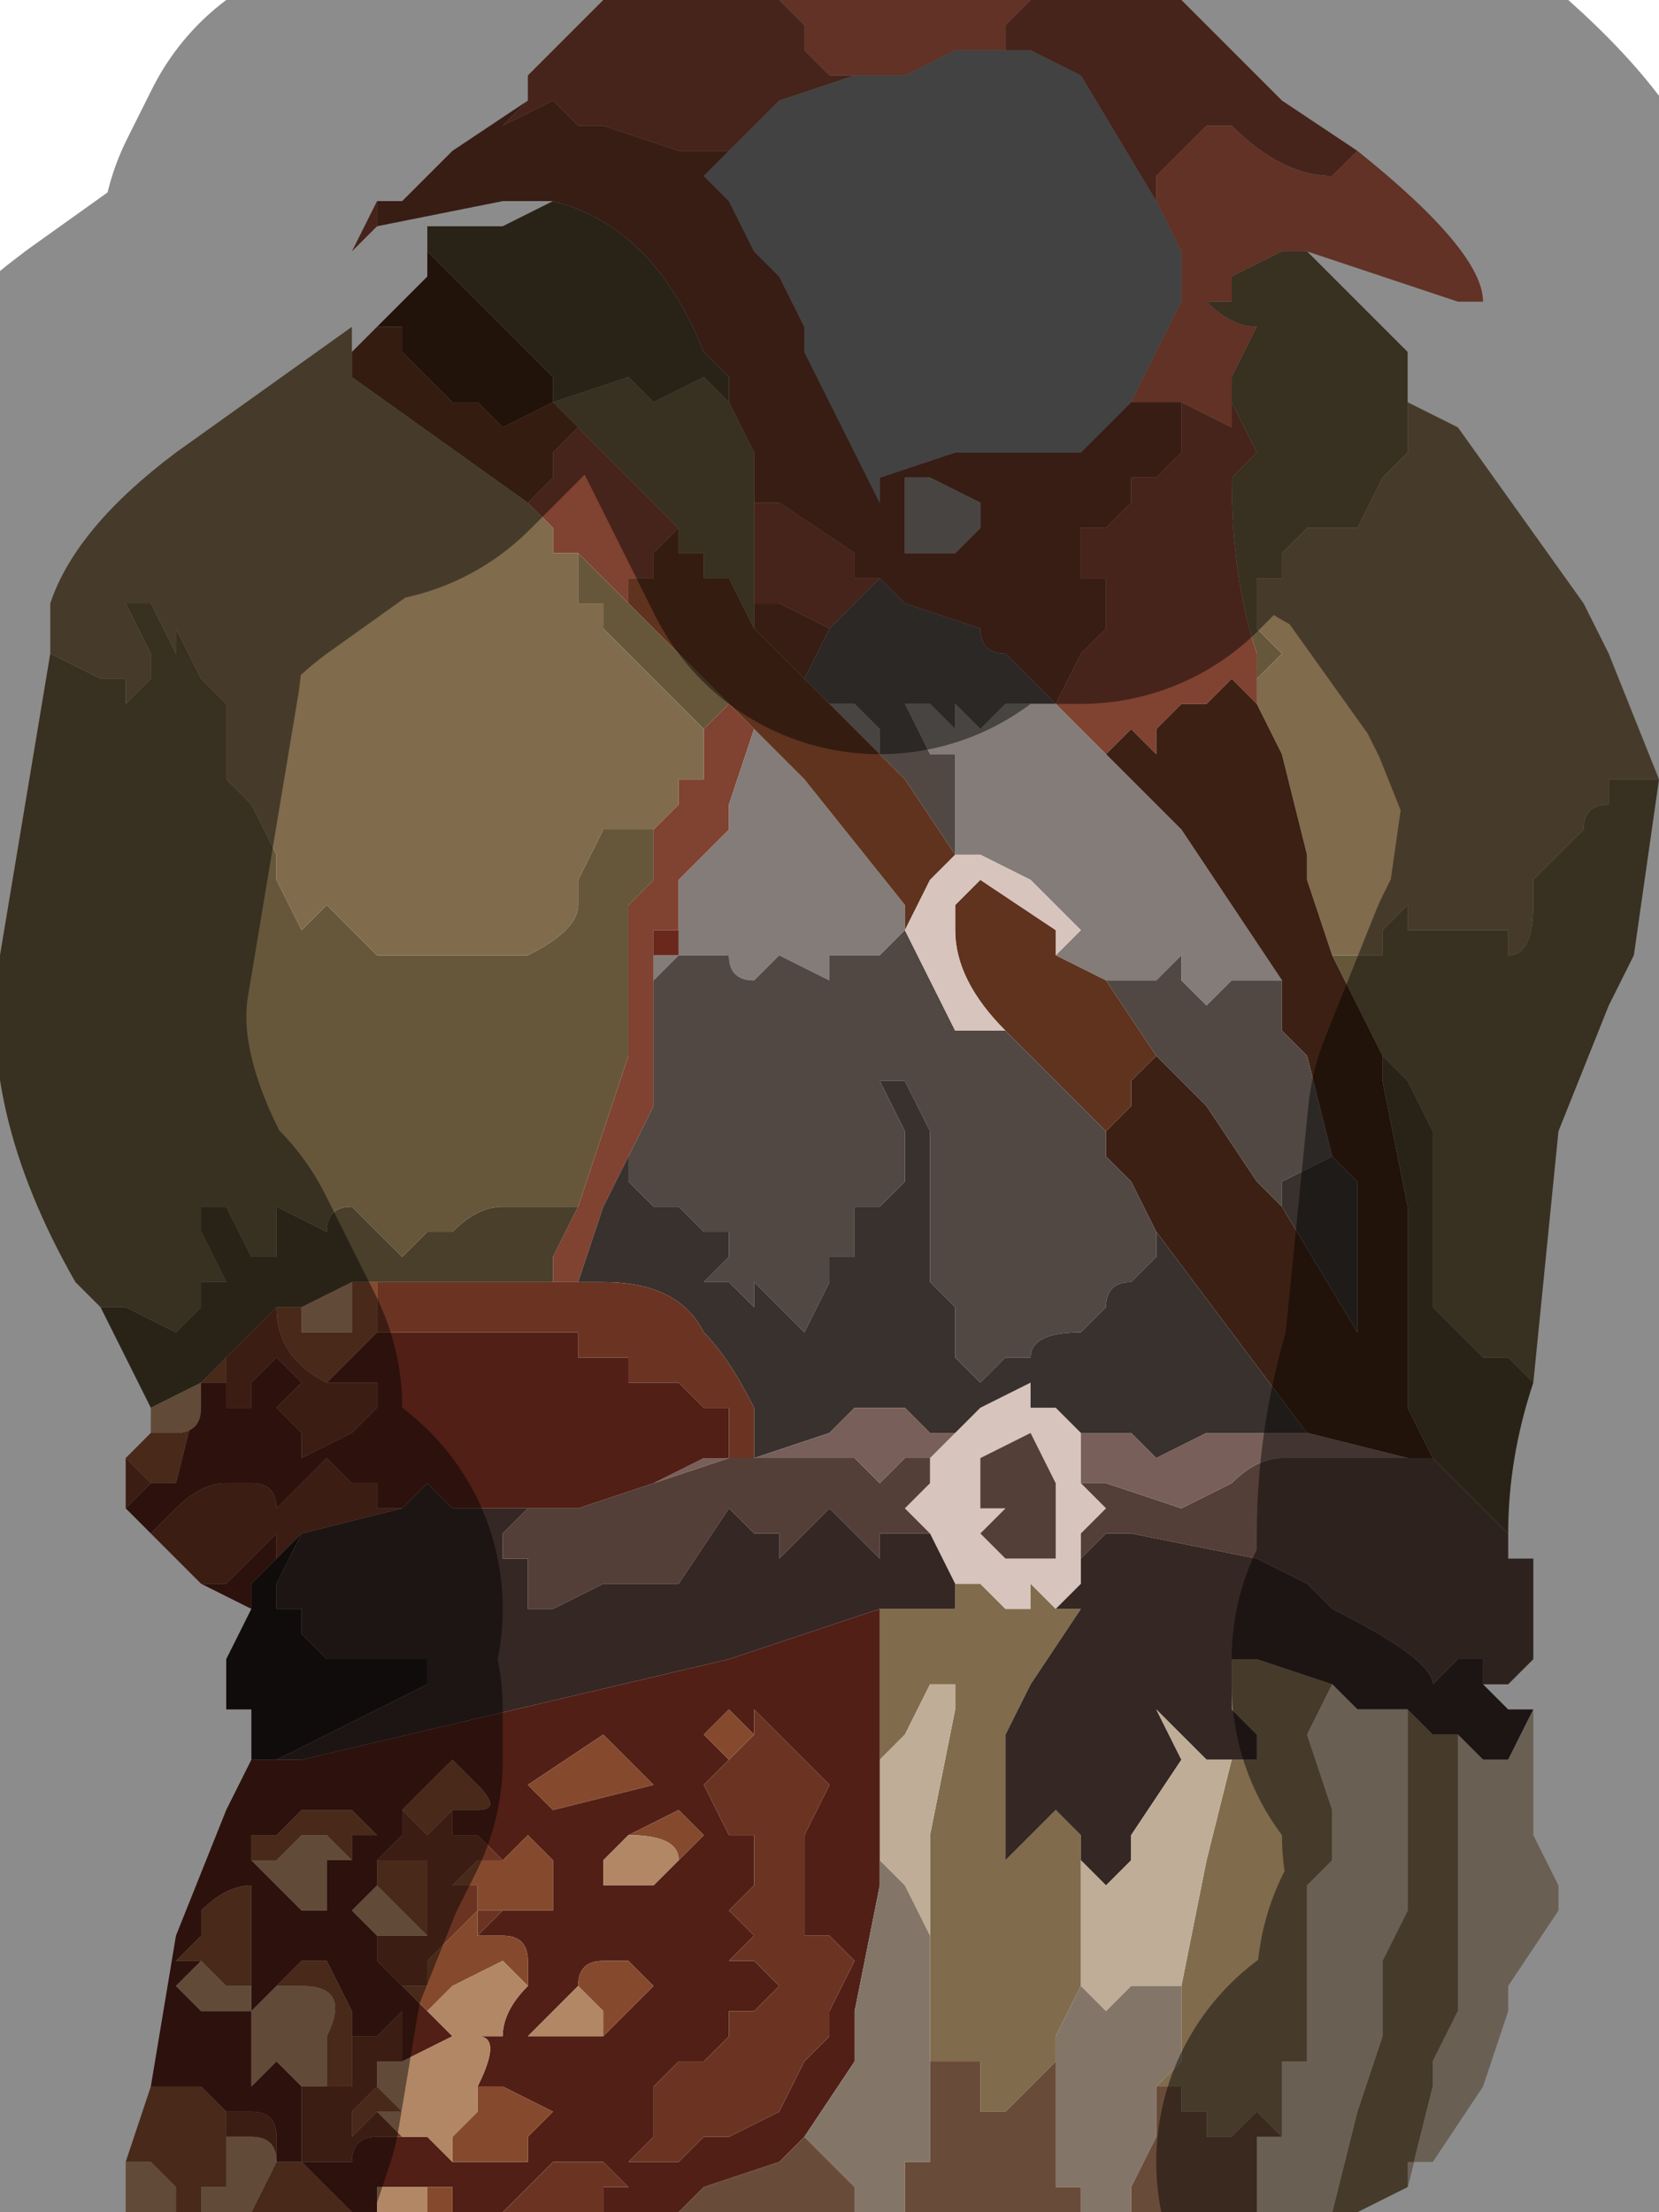 <?xml version="1.0" encoding="UTF-8" standalone="no"?>
<svg xmlns:xlink="http://www.w3.org/1999/xlink" height="4.4px" width="3.3px" xmlns="http://www.w3.org/2000/svg">
  <g transform="matrix(1.0, 0.0, 0.0, 1.0, 1.75, 2.2)">
    <path d="M-1.0 -1.75 L-1.05 -1.7 -1.05 -1.7 -1.0 -1.8 -1.0 -1.75 M-0.7 -2.0 L-0.7 -2.05 -0.55 -2.2 -0.2 -2.2 -0.15 -2.15 -0.15 -2.1 -0.1 -2.05 -0.05 -2.05 -0.2 -2.0 -0.3 -1.9 -0.35 -1.9 -0.4 -1.9 -0.55 -1.95 -0.6 -1.95 -0.65 -2.0 -0.75 -1.95 -0.7 -2.0 -0.7 -2.0 M0.25 -2.2 L0.6 -2.2 0.65 -2.15 0.8 -2.0 0.95 -1.9 0.95 -1.9 Q0.9 -1.85 0.9 -1.85 0.8 -1.85 0.7 -1.95 L0.7 -1.95 0.65 -1.95 0.6 -1.9 0.55 -1.85 0.55 -1.8 0.4 -2.05 0.3 -2.1 0.25 -2.1 0.25 -2.15 0.3 -2.2 0.25 -2.2 M0.6 -1.4 L0.7 -1.35 0.7 -1.4 0.75 -1.3 0.7 -1.25 Q0.7 -1.05 0.75 -0.9 L0.75 -0.85 0.75 -0.8 0.7 -0.85 0.65 -0.8 0.65 -0.8 0.6 -0.8 0.55 -0.75 0.55 -0.7 0.5 -0.75 0.45 -0.7 0.45 -0.7 0.4 -0.75 0.35 -0.8 0.4 -0.9 0.45 -0.95 0.45 -0.95 Q0.45 -0.95 0.45 -1.0 L0.45 -1.05 0.4 -1.05 0.4 -1.05 0.4 -1.15 0.45 -1.15 0.5 -1.2 0.5 -1.25 0.55 -1.25 0.6 -1.3 0.6 -1.4 M0.0 -1.05 L-0.05 -1.0 -0.1 -0.95 -0.2 -1.0 -0.2 -1.0 -0.25 -1.0 -0.25 -1.05 -0.25 -1.2 -0.25 -1.2 -0.2 -1.2 -0.2 -1.2 -0.05 -1.1 -0.05 -1.05 0.0 -1.05 M-0.45 -0.25 L-0.45 0.0 -0.5 0.1 -0.55 0.2 -0.6 0.35 -0.6 0.35 -0.65 0.35 -0.65 0.35 -0.65 0.3 -0.6 0.2 -0.6 0.2 -0.55 0.05 -0.5 -0.1 -0.5 -0.15 -0.5 -0.25 -0.5 -0.3 -0.5 -0.3 -0.5 -0.35 -0.5 -0.4 -0.45 -0.45 -0.45 -0.45 -0.45 -0.5 -0.45 -0.55 -0.45 -0.55 -0.4 -0.6 -0.4 -0.65 -0.4 -0.65 -0.35 -0.65 -0.35 -0.7 -0.35 -0.75 -0.35 -0.75 -0.3 -0.8 -0.3 -0.8 -0.25 -0.75 -0.3 -0.6 -0.3 -0.55 -0.4 -0.45 -0.4 -0.4 -0.4 -0.35 -0.4 -0.3 -0.45 -0.3 -0.45 -0.3 -0.45 -0.25 M-0.7 -1.2 L-0.65 -1.25 -0.65 -1.3 -0.65 -1.3 -0.6 -1.35 -0.6 -1.35 -0.45 -1.2 -0.4 -1.15 -0.45 -1.1 -0.45 -1.05 -0.5 -1.05 -0.5 -1.0 -0.6 -1.1 -0.65 -1.1 -0.65 -1.15 -0.7 -1.2 M-0.4 -0.4 L-0.4 -0.4 -0.4 -0.4 M-0.45 -0.3 L-0.4 -0.3 -0.4 -0.3 -0.4 -0.35 -0.4 -0.35 -0.4 -0.35 -0.45 -0.35 -0.45 -0.3 M-0.4 -0.3 L-0.4 -0.3" fill="#804231" fill-rule="evenodd" stroke="none"/>
    <path d="M0.95 -1.9 Q1.2 -1.7 1.2 -1.6 L1.15 -1.6 0.85 -1.7 0.8 -1.7 0.7 -1.65 0.7 -1.6 0.65 -1.6 Q0.7 -1.55 0.75 -1.55 L0.75 -1.55 0.7 -1.45 0.7 -1.4 0.7 -1.4 0.7 -1.35 0.6 -1.4 0.6 -1.4 0.5 -1.4 0.5 -1.4 0.5 -1.4 0.55 -1.5 0.6 -1.6 0.6 -1.7 0.55 -1.8 0.55 -1.8 0.55 -1.85 0.6 -1.9 0.65 -1.95 0.7 -1.95 0.7 -1.95 Q0.8 -1.85 0.9 -1.85 0.9 -1.85 0.95 -1.9 L0.95 -1.9 M-0.2 -2.2 L0.25 -2.2 0.3 -2.2 0.25 -2.15 0.25 -2.1 0.15 -2.1 0.05 -2.05 -0.05 -2.05 -0.1 -2.05 -0.15 -2.1 -0.15 -2.15 -0.2 -2.2" fill="#b15b44" fill-rule="evenodd" stroke="none"/>
    <path d="M0.85 -1.7 L0.9 -1.65 1.05 -1.5 1.05 -1.4 1.05 -1.3 1.0 -1.25 0.95 -1.15 0.9 -1.15 0.85 -1.15 0.8 -1.1 0.8 -1.05 0.75 -1.05 0.75 -0.95 0.8 -0.9 0.75 -0.85 0.75 -0.9 Q0.7 -1.05 0.7 -1.25 L0.75 -1.3 0.7 -1.4 0.7 -1.4 0.7 -1.45 0.75 -1.55 0.75 -1.55 Q0.7 -1.55 0.65 -1.6 L0.7 -1.6 0.7 -1.65 0.8 -1.7 0.85 -1.7 M1.55 -0.65 L1.5 -0.3 1.45 -0.2 1.35 0.05 1.3 0.55 1.25 0.5 1.2 0.5 1.15 0.45 1.1 0.4 1.1 0.3 1.1 0.05 1.05 -0.05 1.0 -0.1 1.0 -0.1 0.95 -0.2 0.9 -0.3 0.95 -0.3 1.0 -0.3 1.0 -0.35 1.05 -0.4 1.05 -0.35 1.1 -0.35 Q1.15 -0.35 1.15 -0.35 L1.2 -0.35 1.2 -0.35 1.25 -0.35 1.25 -0.3 Q1.3 -0.3 1.3 -0.4 L1.3 -0.45 1.35 -0.5 1.4 -0.55 Q1.4 -0.6 1.45 -0.6 L1.45 -0.65 1.55 -0.65 M-1.55 0.4 L-1.6 0.35 Q-1.8 0.0 -1.75 -0.3 L-1.65 -0.9 -1.55 -0.85 -1.5 -0.85 -1.5 -0.8 -1.45 -0.85 -1.45 -0.9 -1.5 -1.0 -1.45 -1.0 -1.4 -0.9 -1.4 -0.9 -1.4 -0.95 -1.35 -0.85 -1.3 -0.8 -1.3 -0.65 -1.25 -0.6 -1.2 -0.5 -1.2 -0.45 -1.15 -0.35 -1.1 -0.4 -1.05 -0.35 -1.0 -0.3 -0.85 -0.3 -0.7 -0.3 Q-0.6 -0.35 -0.6 -0.4 L-0.6 -0.45 -0.55 -0.55 -0.45 -0.55 -0.45 -0.55 -0.45 -0.5 -0.45 -0.45 -0.45 -0.45 -0.5 -0.4 -0.5 -0.35 -0.5 -0.3 -0.5 -0.3 -0.5 -0.25 -0.5 -0.15 -0.5 -0.1 -0.55 0.05 -0.6 0.2 -0.65 0.2 -0.75 0.2 Q-0.8 0.2 -0.85 0.25 L-0.9 0.25 -0.95 0.3 -1.0 0.25 -1.05 0.2 Q-1.1 0.2 -1.1 0.25 L-1.2 0.2 -1.2 0.3 -1.25 0.3 -1.3 0.2 -1.35 0.2 -1.35 0.25 -1.3 0.35 -1.35 0.35 -1.35 0.4 -1.4 0.45 -1.4 0.45 -1.5 0.4 -1.55 0.4 M-0.65 -1.4 L-0.5 -1.45 -0.5 -1.45 -0.45 -1.4 -0.35 -1.45 -0.3 -1.4 -0.25 -1.3 -0.25 -1.2 -0.25 -1.05 -0.25 -0.95 -0.3 -1.05 -0.35 -1.05 -0.35 -1.1 -0.4 -1.1 -0.4 -1.15 -0.45 -1.2 -0.6 -1.35 -0.65 -1.4 M-0.65 -1.1 L-0.6 -1.1 -0.5 -1.0 -0.5 -1.0 -0.45 -0.95 -0.3 -0.8 -0.35 -0.75 -0.35 -0.75 -0.55 -0.95 -0.55 -1.0 -0.6 -1.0 -0.6 -1.1 -0.65 -1.1" fill="#66573a" fill-rule="evenodd" stroke="none"/>
    <path d="M1.05 -1.4 L1.15 -1.35 1.4 -1.0 1.45 -0.9 1.55 -0.65 1.45 -0.65 1.45 -0.6 Q1.4 -0.6 1.4 -0.55 L1.35 -0.5 1.3 -0.45 1.3 -0.4 Q1.3 -0.3 1.25 -0.3 L1.25 -0.35 1.2 -0.35 1.2 -0.35 1.15 -0.35 Q1.15 -0.35 1.1 -0.35 L1.05 -0.35 1.05 -0.4 1.0 -0.35 1.0 -0.3 0.95 -0.3 0.9 -0.3 0.85 -0.45 0.85 -0.5 0.8 -0.7 0.75 -0.8 0.75 -0.85 0.8 -0.9 0.75 -0.95 0.75 -1.05 0.8 -1.05 0.8 -1.1 0.85 -1.15 0.9 -1.15 0.95 -1.15 1.0 -1.25 1.05 -1.3 1.05 -1.4 M1.05 2.15 L0.95 2.2 0.9 2.2 0.95 2.0 1.0 1.85 1.0 1.7 1.05 1.6 1.05 1.5 1.05 1.2 Q1.05 1.2 1.1 1.25 L1.15 1.25 1.15 1.7 1.15 1.8 1.1 1.9 1.1 1.95 1.05 2.15 M-1.65 -0.9 L-1.65 -1.0 Q-1.6 -1.15 -1.4 -1.3 L-1.05 -1.55 -1.05 -1.5 -1.05 -1.45 -0.7 -1.2 -0.65 -1.15 -0.65 -1.1 -0.6 -1.1 -0.6 -1.0 -0.55 -1.0 -0.55 -0.95 -0.35 -0.75 -0.35 -0.7 -0.35 -0.65 -0.4 -0.65 -0.4 -0.65 -0.4 -0.6 -0.45 -0.55 -0.55 -0.55 -0.6 -0.45 -0.6 -0.4 Q-0.6 -0.35 -0.7 -0.3 L-0.85 -0.3 -1.0 -0.3 -1.05 -0.35 -1.1 -0.4 -1.15 -0.35 -1.2 -0.45 -1.2 -0.5 -1.25 -0.6 -1.3 -0.65 -1.3 -0.8 -1.35 -0.85 -1.4 -0.95 -1.4 -0.9 -1.4 -0.9 -1.45 -1.0 -1.5 -1.0 -1.45 -0.9 -1.45 -0.85 -1.5 -0.8 -1.5 -0.85 -1.55 -0.85 -1.65 -0.9 M0.2 0.95 L0.25 1.0 0.3 1.0 0.3 0.95 0.35 1.0 0.4 1.0 0.3 1.15 0.25 1.25 0.25 1.5 0.3 1.45 0.35 1.4 0.4 1.45 0.4 1.5 0.4 1.75 0.35 1.85 0.35 1.9 0.3 1.95 0.25 2.0 0.2 2.0 0.2 1.9 0.15 1.9 0.1 1.9 0.1 1.65 0.1 1.6 0.1 1.45 0.15 1.2 0.15 1.15 0.1 1.15 0.05 1.25 0.0 1.3 0.0 1.25 0.0 1.0 0.05 1.0 0.1 1.0 0.15 1.0 0.15 0.95 0.2 0.95 M0.7 1.3 L0.75 1.3 0.75 1.25 0.7 1.2 0.7 1.1 0.75 1.1 0.9 1.15 0.85 1.25 0.9 1.4 0.9 1.5 0.85 1.55 0.85 1.9 0.8 1.9 0.8 2.05 0.75 2.0 0.7 2.05 0.65 2.05 0.65 2.0 0.6 2.0 0.6 1.95 0.55 1.95 0.6 1.9 0.6 1.75 0.65 1.5 0.7 1.3" fill="#806b4c" fill-rule="evenodd" stroke="none"/>
    <path d="M-0.65 -1.8 L-0.75 -1.8 -1.0 -1.75 -1.0 -1.8 -0.95 -1.8 -0.85 -1.9 -0.7 -2.0 -0.7 -2.0 -0.75 -1.95 -0.65 -2.0 -0.6 -1.95 -0.55 -1.95 -0.4 -1.9 -0.35 -1.9 -0.3 -1.9 -0.35 -1.85 -0.35 -1.85 -0.3 -1.8 -0.25 -1.7 -0.2 -1.65 -0.15 -1.55 -0.15 -1.5 -0.05 -1.3 -0.05 -1.3 0.0 -1.2 0.0 -1.25 0.15 -1.3 0.4 -1.3 Q0.45 -1.35 0.5 -1.4 L0.5 -1.4 0.6 -1.4 0.6 -1.4 0.6 -1.3 0.55 -1.25 0.5 -1.25 0.5 -1.2 0.45 -1.15 0.4 -1.15 0.4 -1.05 0.4 -1.05 0.45 -1.05 0.45 -1.0 Q0.45 -0.95 0.45 -0.95 L0.45 -0.95 0.4 -0.9 0.35 -0.8 0.25 -0.9 Q0.2 -0.9 0.2 -0.95 L0.05 -1.0 0.0 -1.05 0.0 -1.05 -0.05 -1.05 -0.05 -1.1 -0.2 -1.2 -0.2 -1.2 -0.25 -1.2 -0.25 -1.2 -0.25 -1.3 -0.3 -1.4 -0.3 -1.45 -0.35 -1.5 Q-0.45 -1.75 -0.65 -1.8 M0.2 -1.15 L0.2 -1.2 0.1 -1.25 0.05 -1.25 0.05 -1.15 0.05 -1.1 0.1 -1.1 0.1 -1.1 0.15 -1.1 0.15 -1.1 0.2 -1.15 M-0.1 -0.95 L-0.15 -0.85 -0.25 -0.95 -0.25 -1.05 -0.25 -1.0 -0.2 -1.0 -0.2 -1.0 -0.1 -0.95 M0.35 -0.8 L0.35 -0.8" fill="#663527" fill-rule="evenodd" stroke="none"/>
    <path d="M0.35 -0.8 L0.4 -0.75 0.45 -0.7 0.6 -0.55 0.6 -0.55 0.8 -0.25 0.75 -0.25 0.7 -0.25 0.65 -0.2 0.65 -0.2 0.6 -0.25 0.6 -0.3 0.55 -0.25 0.5 -0.25 0.45 -0.25 0.45 -0.25 0.35 -0.3 0.4 -0.35 0.4 -0.35 0.3 -0.45 0.2 -0.5 0.15 -0.5 0.15 -0.5 0.15 -0.65 0.15 -0.7 0.1 -0.7 0.05 -0.8 Q0.05 -0.8 0.1 -0.8 L0.15 -0.75 0.15 -0.8 0.2 -0.75 0.25 -0.8 0.3 -0.8 0.35 -0.8 0.35 -0.8 M0.2 -1.15 L0.15 -1.1 0.15 -1.1 0.1 -1.1 0.1 -1.1 0.05 -1.1 0.05 -1.15 0.05 -1.25 0.1 -1.25 0.2 -1.2 0.2 -1.15 M-0.1 -0.8 L-0.05 -0.8 -0.05 -0.8 0.0 -0.75 0.0 -0.7 0.05 -0.65 0.0 -0.7 -0.1 -0.8 M0.05 -0.4 L0.05 -0.35 0.0 -0.3 0.0 -0.3 -0.05 -0.3 -0.1 -0.3 -0.1 -0.25 -0.2 -0.3 -0.25 -0.25 Q-0.3 -0.25 -0.3 -0.3 L-0.35 -0.3 -0.4 -0.3 -0.45 -0.25 -0.45 -0.3 -0.45 -0.3 -0.4 -0.3 -0.4 -0.35 -0.4 -0.4 -0.4 -0.45 -0.3 -0.55 -0.3 -0.6 -0.25 -0.75 -0.15 -0.65 0.05 -0.4 M-0.4 -0.4 L-0.4 -0.4 M-0.4 -0.35 L-0.4 -0.35 M-0.4 -0.3 L-0.4 -0.3" fill="#837c78" fill-rule="evenodd" stroke="none"/>
    <path d="M-1.0 -1.55 L-0.9 -1.65 -0.9 -1.7 -0.65 -1.45 -0.65 -1.4 -0.65 -1.4 -0.75 -1.35 -0.8 -1.4 -0.85 -1.4 -0.95 -1.5 -0.95 -1.55 -1.0 -1.55 M0.45 -0.7 L0.45 -0.7 0.5 -0.75 0.55 -0.7 0.55 -0.75 0.6 -0.8 0.65 -0.8 0.65 -0.8 0.7 -0.85 0.75 -0.8 0.8 -0.7 0.85 -0.5 0.85 -0.45 0.9 -0.3 0.95 -0.2 1.0 -0.1 1.0 -0.1 1.0 -0.05 1.05 0.2 1.05 0.4 1.05 0.6 1.1 0.7 1.15 0.75 1.1 0.7 1.05 0.7 0.85 0.65 0.55 0.25 0.5 0.15 0.45 0.1 0.45 0.05 0.5 0.0 0.5 -0.05 0.55 -0.1 0.55 -0.1 0.6 -0.05 0.65 0.0 0.75 0.15 0.8 0.2 0.95 0.45 0.95 0.15 0.9 0.1 0.85 -0.1 0.85 -0.1 0.8 -0.15 0.8 -0.25 0.6 -0.55 0.6 -0.55 0.45 -0.7" fill="#3c2013" fill-rule="evenodd" stroke="none"/>
    <path d="M0.0 -1.05 L0.0 -1.05 0.05 -1.0 0.2 -0.95 Q0.2 -0.9 0.25 -0.9 L0.35 -0.8 0.3 -0.8 0.25 -0.8 0.2 -0.75 0.15 -0.8 0.15 -0.75 0.1 -0.8 Q0.05 -0.8 0.05 -0.8 L0.1 -0.7 0.15 -0.7 0.15 -0.65 0.15 -0.5 0.05 -0.65 0.0 -0.7 0.0 -0.75 -0.05 -0.8 -0.05 -0.8 -0.1 -0.8 -0.15 -0.85 -0.1 -0.95 -0.05 -1.0 0.0 -1.05 M0.25 -0.15 L0.45 0.05 0.45 0.1 0.5 0.15 0.55 0.25 0.55 0.3 0.5 0.35 Q0.45 0.35 0.45 0.4 L0.4 0.45 Q0.3 0.45 0.3 0.5 L0.25 0.5 0.2 0.55 0.15 0.5 0.15 0.4 0.1 0.35 0.1 0.15 0.1 0.05 0.05 -0.05 0.0 -0.05 0.05 0.05 0.05 0.15 0.0 0.2 0.0 0.2 -0.05 0.2 -0.05 0.3 -0.1 0.3 -0.1 0.35 -0.15 0.45 -0.2 0.4 -0.25 0.35 -0.25 0.4 -0.3 0.35 -0.3 0.35 -0.35 0.35 -0.3 0.3 -0.3 0.25 -0.3 0.25 -0.35 0.25 -0.4 0.2 -0.45 0.2 -0.45 0.2 -0.5 0.15 -0.5 0.1 -0.45 0.0 -0.45 -0.25 -0.4 -0.3 -0.35 -0.3 -0.3 -0.3 Q-0.3 -0.25 -0.25 -0.25 L-0.2 -0.3 -0.1 -0.25 -0.1 -0.3 -0.05 -0.3 0.0 -0.3 0.0 -0.3 0.05 -0.35 0.05 -0.4 0.05 -0.35 0.1 -0.25 0.15 -0.15 0.25 -0.15 M0.55 -0.1 L0.45 -0.25 0.45 -0.25 0.5 -0.25 0.55 -0.25 0.6 -0.3 0.6 -0.25 0.65 -0.2 0.65 -0.2 0.7 -0.25 0.75 -0.25 0.8 -0.25 0.8 -0.15 0.85 -0.1 0.85 -0.1 0.9 0.1 0.8 0.15 0.8 0.2 0.75 0.15 0.65 0.0 0.6 -0.05 0.55 -0.1" fill="#514843" fill-rule="evenodd" stroke="none"/>
    <path d="M-1.05 -1.5 L-1.0 -1.55 -1.0 -1.55 -0.95 -1.55 -0.95 -1.5 -0.85 -1.4 -0.8 -1.4 -0.75 -1.35 -0.65 -1.4 -0.65 -1.4 -0.6 -1.35 -0.6 -1.35 -0.65 -1.3 -0.65 -1.3 -0.65 -1.25 -0.7 -1.2 -1.05 -1.45 -1.05 -1.5 M-0.15 -0.85 L-0.1 -0.8 0.0 -0.7 0.05 -0.65 0.15 -0.5 0.15 -0.5 0.1 -0.45 0.05 -0.35 0.05 -0.4 -0.15 -0.65 -0.25 -0.75 -0.3 -0.8 -0.3 -0.8 -0.45 -0.95 -0.5 -1.0 -0.5 -1.0 -0.5 -1.05 -0.45 -1.05 -0.45 -1.1 -0.4 -1.15 -0.4 -1.1 -0.35 -1.1 -0.35 -1.05 -0.3 -1.05 -0.25 -0.95 -0.15 -0.85 M0.25 -0.15 L0.25 -0.15 Q0.15 -0.25 0.15 -0.35 L0.15 -0.4 0.2 -0.45 0.35 -0.35 0.35 -0.3 0.45 -0.25 0.55 -0.1 0.55 -0.1 0.5 -0.05 0.5 0.0 0.45 0.05 0.45 0.1 0.45 0.05 0.25 -0.15 M0.15 -0.5 L0.15 -0.5" fill="#5f331e" fill-rule="evenodd" stroke="none"/>
    <path d="M0.35 -0.3 L0.35 -0.35 0.2 -0.45 0.15 -0.4 0.15 -0.35 Q0.15 -0.25 0.25 -0.15 L0.25 -0.15 0.15 -0.15 0.1 -0.25 0.05 -0.35 0.1 -0.45 0.15 -0.5 0.15 -0.5 0.2 -0.5 0.3 -0.45 0.4 -0.35 0.4 -0.35 0.35 -0.3 M0.4 0.75 L0.45 0.8 0.4 0.85 0.4 0.9 0.4 0.95 0.35 1.0 0.3 0.95 0.3 1.0 0.25 1.0 0.2 0.95 0.15 0.95 0.1 0.85 0.05 0.8 0.1 0.75 0.1 0.7 0.15 0.65 0.2 0.6 0.3 0.55 0.3 0.6 0.35 0.6 0.4 0.65 0.4 0.75 M0.25 0.9 L0.3 0.9 0.35 0.9 0.35 0.75 0.3 0.65 0.2 0.7 0.2 0.8 0.25 0.8 0.2 0.85 0.25 0.9" fill="#d7c4bd" fill-rule="evenodd" stroke="none"/>
    <path d="M-0.5 0.1 L-0.5 0.15 -0.45 0.2 -0.45 0.2 -0.4 0.2 -0.35 0.25 -0.3 0.25 -0.3 0.25 -0.3 0.3 -0.35 0.35 -0.3 0.35 -0.3 0.35 -0.25 0.4 -0.25 0.35 -0.2 0.4 -0.15 0.45 -0.1 0.35 -0.1 0.3 -0.05 0.3 -0.05 0.2 0.0 0.2 0.0 0.2 0.05 0.15 0.05 0.05 0.0 -0.05 0.05 -0.05 0.1 0.05 0.1 0.15 0.1 0.35 0.15 0.4 0.15 0.5 0.2 0.55 0.25 0.5 0.3 0.5 Q0.3 0.45 0.4 0.45 L0.45 0.4 Q0.45 0.35 0.5 0.35 L0.55 0.3 0.55 0.25 0.85 0.65 0.75 0.65 0.7 0.65 0.65 0.65 0.55 0.7 0.5 0.65 0.4 0.65 0.35 0.6 0.3 0.6 0.3 0.55 0.2 0.6 0.15 0.65 0.1 0.65 0.05 0.6 -0.05 0.6 -0.1 0.65 -0.25 0.7 -0.25 0.6 Q-0.3 0.5 -0.35 0.45 -0.4 0.35 -0.55 0.35 L-0.6 0.35 -0.55 0.2 -0.5 0.1 M0.9 0.1 L0.95 0.15 0.95 0.45 0.8 0.2 0.8 0.15 0.9 0.1" fill="#38312e" fill-rule="evenodd" stroke="none"/>
    <path d="M1.3 0.55 Q1.25 0.7 1.25 0.85 L1.25 0.9 1.25 0.85 1.15 0.75 1.1 0.7 1.05 0.6 1.05 0.4 1.05 0.2 1.0 -0.05 1.0 -0.1 1.05 -0.05 1.1 0.05 1.1 0.3 1.1 0.4 1.15 0.45 1.2 0.5 1.25 0.5 1.3 0.55 M-1.45 0.6 L-1.55 0.4 -1.5 0.4 -1.4 0.45 -1.4 0.45 -1.35 0.4 -1.35 0.35 -1.3 0.35 -1.35 0.25 -1.35 0.2 -1.3 0.2 -1.25 0.3 -1.2 0.3 -1.2 0.2 -1.1 0.25 Q-1.1 0.2 -1.05 0.2 L-1.0 0.25 -0.95 0.3 -0.9 0.25 -0.85 0.25 Q-0.8 0.2 -0.75 0.2 L-0.65 0.2 -0.6 0.2 -0.6 0.2 -0.65 0.3 -0.65 0.35 -0.85 0.35 -1.0 0.35 -1.0 0.35 -1.05 0.35 -1.05 0.35 -1.15 0.4 -1.2 0.4 -1.3 0.5 -1.3 0.5 -1.35 0.55 -1.45 0.6 M-0.9 -1.7 L-0.9 -1.75 -0.75 -1.75 -0.65 -1.8 Q-0.45 -1.75 -0.35 -1.5 L-0.3 -1.45 -0.3 -1.4 -0.35 -1.45 -0.45 -1.4 -0.5 -1.45 -0.5 -1.45 -0.65 -1.4 -0.65 -1.45 -0.9 -1.7" fill="#4a3f2a" fill-rule="evenodd" stroke="none"/>
    <path d="M1.25 0.9 L1.3 0.9 1.3 1.05 1.3 1.1 1.25 1.15 1.2 1.15 1.2 1.1 1.15 1.1 1.1 1.15 Q1.1 1.1 0.9 1.0 L0.85 0.95 0.75 0.9 0.5 0.85 0.45 0.85 0.4 0.9 0.4 0.85 0.45 0.8 0.4 0.75 0.45 0.75 0.6 0.8 0.7 0.75 Q0.75 0.7 0.8 0.7 L0.85 0.7 0.95 0.7 1.05 0.7 1.1 0.7 1.15 0.75 1.25 0.85 1.25 0.9 M0.1 0.7 L0.1 0.75 0.05 0.8 0.1 0.85 0.05 0.85 0.0 0.85 0.0 0.9 -0.05 0.85 -0.1 0.8 -0.15 0.85 -0.15 0.85 -0.2 0.9 -0.2 0.85 -0.25 0.85 -0.25 0.85 -0.3 0.8 -0.4 0.95 -0.55 0.95 -0.65 1.0 -0.7 1.0 -0.7 0.95 -0.7 0.9 -0.75 0.9 -0.75 0.85 -0.7 0.8 -0.65 0.8 -0.65 0.8 -0.6 0.8 -0.45 0.75 -0.5 0.75 -0.45 0.75 -0.3 0.7 -0.2 0.7 -0.2 0.7 -0.15 0.7 -0.05 0.7 0.0 0.75 0.05 0.7 0.1 0.7 M0.2 0.85 L0.25 0.8 0.2 0.8 0.2 0.7 0.3 0.65 0.35 0.75 0.35 0.9 0.3 0.9 0.25 0.9 0.2 0.85" fill="#543e38" fill-rule="evenodd" stroke="none"/>
    <path d="M1.05 0.7 L0.95 0.7 0.85 0.7 0.8 0.7 Q0.75 0.7 0.7 0.75 L0.6 0.8 0.45 0.75 0.4 0.75 0.4 0.65 0.5 0.65 0.55 0.7 0.65 0.65 0.7 0.65 0.75 0.65 0.85 0.65 1.05 0.7 M0.15 0.65 L0.1 0.7 0.05 0.7 0.0 0.75 -0.05 0.7 -0.15 0.7 -0.2 0.7 -0.2 0.7 -0.3 0.7 -0.45 0.75 -0.5 0.75 -0.45 0.75 -0.35 0.7 -0.3 0.7 -0.25 0.7 -0.1 0.65 -0.05 0.6 0.05 0.6 0.1 0.65 0.15 0.65" fill="#795f59" fill-rule="evenodd" stroke="none"/>
    <path d="M1.2 1.15 L1.25 1.2 1.3 1.2 1.25 1.3 1.2 1.3 1.15 1.25 1.1 1.25 Q1.05 1.2 1.05 1.2 L0.95 1.2 0.9 1.15 0.75 1.1 0.7 1.1 0.7 1.2 0.75 1.25 0.75 1.3 0.7 1.3 0.65 1.3 0.55 1.2 0.6 1.3 0.5 1.45 0.5 1.5 0.45 1.55 0.4 1.5 0.4 1.45 0.35 1.4 0.3 1.45 0.25 1.5 0.25 1.25 0.3 1.15 0.4 1.0 0.35 1.0 0.4 0.95 0.4 0.9 0.45 0.85 0.5 0.85 0.75 0.9 0.85 0.95 0.9 1.0 Q1.1 1.1 1.1 1.15 L1.15 1.1 1.2 1.1 1.2 1.15 M0.1 0.85 L0.15 0.95 0.2 0.95 0.15 0.95 0.15 1.0 0.1 1.0 0.05 1.0 0.0 1.0 -0.3 1.1 -1.15 1.3 -1.2 1.3 -1.2 1.3 -1.1 1.25 -1.0 1.2 -0.9 1.15 -0.9 1.1 -0.95 1.1 -1.0 1.1 -1.1 1.1 -1.1 1.1 Q-1.15 1.05 -1.15 1.05 L-1.15 1.0 -1.15 1.0 -1.2 1.0 -1.2 0.95 -1.15 0.85 -1.15 0.85 -0.95 0.8 -0.95 0.8 -0.9 0.75 -0.85 0.8 -0.85 0.8 -0.75 0.8 -0.7 0.8 -0.65 0.8 -0.7 0.8 -0.75 0.85 -0.75 0.9 -0.7 0.9 -0.7 0.95 -0.7 1.0 -0.65 1.0 -0.55 0.95 -0.4 0.95 -0.3 0.8 -0.25 0.85 -0.25 0.85 -0.2 0.85 -0.2 0.9 -0.15 0.85 -0.15 0.85 -0.1 0.8 -0.05 0.85 0.0 0.9 0.0 0.85 0.05 0.85 0.1 0.85 M0.2 0.85 L0.25 0.9 0.2 0.85" fill="#352723" fill-rule="evenodd" stroke="none"/>
    <path d="M1.3 1.2 L1.3 1.45 1.35 1.55 1.35 1.6 1.25 1.75 1.25 1.8 1.2 1.95 1.1 2.1 1.05 2.1 1.05 2.15 1.1 1.95 1.1 1.9 1.15 1.8 1.15 1.7 1.15 1.25 1.2 1.3 1.25 1.3 1.3 1.2 M0.9 2.2 L0.75 2.2 0.75 2.05 0.8 2.05 0.8 1.9 0.85 1.9 0.85 1.55 0.9 1.5 0.9 1.4 0.85 1.25 0.9 1.15 0.95 1.2 1.05 1.2 1.05 1.5 1.05 1.6 1.0 1.7 1.0 1.85 0.95 2.0 0.9 2.2 M0.0 1.3 L0.05 1.25 0.1 1.15 0.15 1.15 0.15 1.2 0.1 1.45 0.1 1.6 0.1 1.65 0.05 1.55 0.0 1.5 0.0 1.3 M0.4 1.75 L0.4 1.5 0.45 1.55 0.5 1.5 0.5 1.45 0.6 1.3 0.55 1.2 0.65 1.3 0.7 1.3 0.65 1.5 0.6 1.75 0.55 1.75 0.5 1.75 0.45 1.8 0.4 1.75" fill="#bfad98" fill-rule="evenodd" stroke="none"/>
    <path d="M-0.4 2.2 L-0.55 2.2 -0.55 2.15 -0.5 2.15 -0.55 2.1 -0.6 2.1 -0.65 2.1 -0.7 2.15 -0.75 2.2 -0.85 2.2 -0.85 2.15 -0.9 2.15 -0.95 2.15 -1.0 2.15 -1.0 2.2 -1.05 2.2 -1.1 2.15 -1.15 2.1 -1.2 2.1 -1.2 2.05 Q-1.2 2.0 -1.25 2.0 L-1.3 2.0 -1.35 1.95 -1.4 1.95 -1.45 1.95 -1.45 1.95 -1.4 1.65 -1.3 1.4 -1.25 1.3 -1.2 1.3 -1.2 1.3 -1.15 1.3 -0.3 1.1 0.0 1.0 0.0 1.25 0.0 1.3 0.0 1.5 0.0 1.55 -0.05 1.8 -0.05 1.9 -0.15 2.05 -0.15 2.05 -0.2 2.1 -0.35 2.15 -0.4 2.2 M-1.25 1.0 L-1.35 0.95 -1.3 0.95 -1.3 0.95 -1.2 0.85 -1.2 0.8 Q-1.2 0.75 -1.25 0.75 L-1.3 0.75 Q-1.35 0.75 -1.4 0.8 L-1.4 0.8 -1.45 0.85 -1.5 0.8 -1.5 0.8 -1.45 0.75 -1.4 0.75 -1.4 0.75 -1.35 0.55 -1.3 0.55 -1.3 0.6 -1.25 0.6 -1.25 0.55 -1.2 0.5 -1.15 0.55 -1.15 0.55 -1.2 0.6 -1.15 0.65 -1.15 0.7 -1.05 0.65 -1.0 0.6 -1.0 0.55 -1.1 0.55 -1.0 0.45 -0.95 0.45 -0.9 0.45 -0.8 0.45 -0.7 0.45 -0.7 0.45 -0.65 0.45 -0.6 0.45 -0.6 0.5 -0.55 0.5 -0.55 0.5 -0.5 0.5 -0.5 0.55 -0.5 0.55 -0.45 0.55 -0.45 0.55 -0.4 0.55 -0.4 0.55 -0.35 0.6 -0.3 0.6 -0.3 0.7 -0.35 0.7 -0.45 0.75 -0.6 0.8 -0.65 0.8 -0.65 0.8 -0.7 0.8 -0.75 0.8 -0.85 0.8 -0.85 0.8 -0.9 0.75 -0.95 0.8 -0.95 0.8 -1.0 0.8 -1.0 0.75 -1.05 0.75 -1.1 0.7 -1.2 0.8 -1.2 0.9 -1.2 0.9 -1.25 0.95 -1.25 1.0 M-1.05 1.5 L-1.05 1.45 -1.0 1.45 -1.05 1.4 -1.1 1.4 -1.15 1.4 -1.2 1.45 -1.25 1.45 -1.25 1.5 -1.15 1.6 -1.15 1.6 -1.1 1.6 -1.1 1.5 -1.05 1.5 M-1.25 1.7 L-1.25 1.7 -1.25 1.65 Q-1.25 1.55 -1.25 1.55 -1.3 1.55 -1.35 1.6 L-1.35 1.65 -1.4 1.7 -1.35 1.7 -1.4 1.75 -1.35 1.8 -1.25 1.8 -1.25 1.7 M-1.0 1.55 L-1.05 1.6 -1.0 1.65 -1.0 1.65 -1.0 1.7 -0.95 1.75 -0.9 1.75 -0.95 1.75 -0.9 1.8 -0.9 1.8 -0.85 1.85 -0.85 1.85 -0.75 1.85 Q-0.75 1.8 -0.7 1.75 L-0.7 1.7 Q-0.7 1.65 -0.75 1.65 L-0.8 1.65 -0.75 1.6 -0.75 1.6 -0.65 1.6 -0.65 1.5 -0.7 1.45 -0.75 1.5 -0.8 1.45 -0.85 1.45 -0.85 1.4 -0.8 1.4 Q-0.75 1.4 -0.8 1.35 L-0.85 1.3 -0.9 1.35 -0.95 1.4 -0.95 1.4 -0.95 1.45 -1.0 1.5 -1.0 1.55 M-1.05 1.85 L-1.05 1.8 -1.1 1.7 -1.15 1.7 -1.2 1.75 -1.25 1.8 -1.25 1.95 -1.2 1.9 -1.15 1.95 -1.15 2.0 -1.15 2.1 -1.05 2.1 Q-1.05 2.05 -1.0 2.05 L-0.95 2.05 -0.9 2.05 -0.85 2.1 -0.8 2.1 -0.7 2.1 -0.7 2.05 -0.65 2.0 -0.75 1.95 -0.8 1.95 Q-0.75 1.85 -0.8 1.85 L-0.85 1.85 -0.95 1.9 -0.95 1.8 -1.0 1.85 -1.05 1.85 M-1.2 2.1 L-1.2 2.1 M-0.3 1.3 L-0.35 1.35 -0.3 1.45 -0.25 1.45 -0.25 1.55 -0.3 1.6 -0.25 1.65 -0.3 1.7 -0.25 1.7 -0.25 1.7 -0.2 1.75 -0.25 1.8 -0.3 1.8 -0.3 1.85 -0.35 1.9 -0.4 1.9 -0.4 1.9 -0.45 1.95 -0.45 2.05 -0.5 2.1 -0.45 2.1 -0.4 2.1 -0.35 2.05 -0.3 2.05 -0.2 2.0 -0.15 1.9 -0.15 1.9 -0.1 1.85 -0.1 1.8 -0.05 1.7 -0.1 1.65 -0.15 1.65 -0.15 1.6 -0.15 1.5 -0.15 1.45 -0.1 1.35 -0.15 1.3 Q-0.2 1.25 -0.25 1.2 L-0.25 1.25 Q-0.3 1.2 -0.3 1.2 L-0.35 1.25 -0.35 1.25 -0.3 1.3 M-0.55 1.5 L-0.55 1.55 -0.45 1.55 -0.4 1.5 -0.35 1.45 -0.35 1.45 -0.4 1.4 -0.5 1.45 -0.55 1.5 M-0.55 1.85 L-0.45 1.75 -0.5 1.7 -0.55 1.7 Q-0.6 1.7 -0.6 1.75 L-0.6 1.75 -0.7 1.85 -0.65 1.85 -0.55 1.85 -0.55 1.85 M-0.65 1.4 L-0.65 1.4 -0.45 1.35 -0.5 1.3 -0.55 1.25 -0.7 1.35 -0.65 1.4" fill="#511f16" fill-rule="evenodd" stroke="none"/>
    <path d="M-0.55 2.2 L-0.75 2.2 -0.7 2.15 -0.65 2.1 -0.6 2.1 -0.55 2.1 -0.5 2.15 -0.55 2.15 -0.55 2.2 M-1.35 2.2 L-1.35 2.2 -1.35 2.15 -1.35 2.15 -1.35 2.2 M-1.35 0.95 L-1.4 0.9 -1.45 0.85 -1.4 0.8 -1.4 0.8 Q-1.35 0.75 -1.3 0.75 L-1.25 0.75 Q-1.2 0.75 -1.2 0.8 L-1.2 0.85 -1.3 0.95 -1.3 0.95 -1.35 0.95 M-1.5 0.8 L-1.5 0.7 -1.45 0.75 -1.5 0.8 -1.5 0.8 M-0.65 0.35 L-0.65 0.35 -0.6 0.35 -0.6 0.35 -0.55 0.35 Q-0.4 0.35 -0.35 0.45 -0.3 0.5 -0.25 0.6 L-0.25 0.7 -0.3 0.7 -0.3 0.6 -0.35 0.6 -0.4 0.55 -0.4 0.55 -0.45 0.55 -0.45 0.55 -0.5 0.55 -0.5 0.55 -0.5 0.5 -0.55 0.5 -0.55 0.5 -0.6 0.5 -0.6 0.45 -0.65 0.45 -0.7 0.45 -0.7 0.45 -0.8 0.45 -0.9 0.45 -0.95 0.45 -1.0 0.45 -1.0 0.35 -0.85 0.35 -0.65 0.35 M-1.1 0.55 L-1.0 0.55 -1.0 0.6 -1.05 0.65 -1.15 0.7 -1.15 0.65 -1.2 0.6 -1.15 0.55 -1.15 0.55 -1.2 0.5 -1.25 0.55 -1.25 0.6 -1.3 0.6 -1.3 0.55 -1.3 0.5 -1.3 0.5 -1.2 0.4 Q-1.2 0.5 -1.1 0.55 L-1.1 0.55 M-1.2 0.9 L-1.2 0.8 -1.1 0.7 -1.05 0.75 -1.0 0.75 -1.0 0.8 -0.95 0.8 -1.15 0.85 -1.15 0.85 -1.15 0.85 -1.2 0.9 M-1.0 1.65 L-0.95 1.65 -0.9 1.65 -0.9 1.5 -1.0 1.5 -0.95 1.45 -0.95 1.4 -0.95 1.4 -0.9 1.45 -0.85 1.4 -0.85 1.45 -0.8 1.45 -0.75 1.5 -0.8 1.5 -0.85 1.55 -0.8 1.55 -0.8 1.6 -0.75 1.6 -0.75 1.6 -0.8 1.65 -0.8 1.6 -0.9 1.7 -0.9 1.75 -0.95 1.75 -1.0 1.7 -1.0 1.65 M-1.1 1.95 L-1.1 1.95 -1.05 1.95 -1.05 1.85 -1.0 1.85 -0.95 1.8 -0.95 1.9 -0.95 1.9 -1.0 1.9 -1.0 1.95 -1.05 2.0 -1.05 2.05 -1.0 2.0 -0.95 2.05 -1.0 2.05 Q-1.05 2.05 -1.05 2.1 L-1.15 2.1 -1.15 2.0 -1.15 1.95 -1.1 1.95 M-1.3 2.0 L-1.25 2.0 Q-1.2 2.0 -1.2 2.05 L-1.2 2.1 Q-1.2 2.05 -1.25 2.05 L-1.3 2.05 -1.3 2.1 -1.3 2.0 M-0.25 1.25 L-0.25 1.2 Q-0.2 1.25 -0.15 1.3 L-0.1 1.35 -0.15 1.45 -0.15 1.5 -0.15 1.6 -0.15 1.65 -0.1 1.65 -0.05 1.7 -0.1 1.8 -0.1 1.85 -0.15 1.9 -0.15 1.9 -0.2 2.0 -0.3 2.05 -0.35 2.05 -0.4 2.1 -0.45 2.1 -0.5 2.1 -0.45 2.05 -0.45 1.95 -0.4 1.9 -0.4 1.9 -0.35 1.9 -0.3 1.85 -0.3 1.8 -0.25 1.8 -0.2 1.75 -0.25 1.7 -0.25 1.7 -0.3 1.7 -0.25 1.65 -0.3 1.6 -0.25 1.55 -0.25 1.45 -0.3 1.45 -0.35 1.35 -0.3 1.3 -0.3 1.3 -0.25 1.25 -0.25 1.25 -0.25 1.25" fill="#6b3422" fill-rule="evenodd" stroke="none"/>
    <path d="M-0.85 2.2 L-0.9 2.2 -0.9 2.15 -0.85 2.15 -0.85 2.2 M-1.05 2.2 L-1.25 2.2 -1.2 2.1 -1.15 2.1 -1.1 2.15 -1.05 2.2 M-1.35 2.2 L-1.4 2.2 -1.4 2.15 -1.45 2.1 -1.5 2.1 -1.45 1.95 -1.45 1.95 -1.4 1.95 -1.35 1.95 -1.3 2.0 -1.3 2.1 -1.3 2.15 -1.35 2.15 -1.35 2.2 M-1.5 0.7 L-1.45 0.65 -1.45 0.65 -1.4 0.65 Q-1.35 0.65 -1.35 0.6 L-1.35 0.55 -1.4 0.75 -1.4 0.75 -1.45 0.75 -1.5 0.7 M-1.0 0.45 L-1.1 0.55 -1.1 0.55 Q-1.2 0.5 -1.2 0.4 L-1.15 0.4 -1.15 0.45 -1.1 0.45 -1.1 0.45 -1.05 0.45 -1.05 0.35 -1.05 0.35 -1.0 0.35 -1.0 0.35 -1.0 0.45 M-1.3 0.55 L-1.35 0.55 -1.3 0.5 -1.3 0.55 M-1.05 1.5 L-1.1 1.45 -1.15 1.45 -1.2 1.5 -1.25 1.5 -1.25 1.45 -1.2 1.45 -1.15 1.4 -1.1 1.4 -1.05 1.4 -1.0 1.45 -1.05 1.45 -1.05 1.5 M-1.35 1.7 L-1.4 1.7 -1.35 1.65 -1.35 1.6 Q-1.3 1.55 -1.25 1.55 -1.25 1.55 -1.25 1.65 L-1.25 1.7 -1.25 1.7 -1.25 1.75 -1.3 1.75 -1.3 1.75 -1.35 1.7 M-0.9 1.65 L-0.95 1.6 -1.0 1.55 -1.0 1.55 -1.0 1.5 -0.9 1.5 -0.9 1.65 M-0.95 1.4 L-0.95 1.4 -0.9 1.35 -0.85 1.3 -0.8 1.35 Q-0.75 1.4 -0.8 1.4 L-0.85 1.4 -0.9 1.45 -0.95 1.4 -0.95 1.4 M-0.75 1.5 L-0.7 1.45 -0.65 1.5 -0.65 1.6 -0.75 1.6 -0.8 1.6 -0.8 1.55 -0.85 1.55 -0.8 1.5 -0.75 1.5 M-0.8 1.65 L-0.75 1.65 Q-0.7 1.65 -0.7 1.7 L-0.7 1.75 -0.75 1.7 -0.85 1.75 -0.85 1.75 -0.9 1.8 -0.9 1.8 -0.9 1.8 -0.95 1.75 -0.9 1.75 -0.9 1.7 -0.8 1.6 -0.8 1.65 M-1.25 1.8 L-1.2 1.75 -1.15 1.7 -1.1 1.7 -1.05 1.8 -1.05 1.85 -1.05 1.95 -1.1 1.95 -1.1 1.95 -1.1 1.9 -1.1 1.85 Q-1.05 1.75 -1.15 1.75 L-1.2 1.75 -1.25 1.8 M-0.8 1.95 L-0.75 1.95 -0.65 2.0 -0.7 2.05 -0.7 2.1 -0.8 2.1 -0.85 2.1 -0.85 2.05 -0.8 2.0 -0.8 1.95 M-1.0 2.0 L-1.05 2.05 -1.05 2.0 -1.0 1.95 -1.0 1.95 -0.95 2.0 -1.0 2.0 M-1.35 2.15 L-1.35 2.15 M-0.25 1.25 L-0.25 1.25 -0.25 1.25 -0.3 1.3 -0.3 1.3 -0.35 1.25 -0.35 1.25 -0.3 1.2 Q-0.3 1.2 -0.25 1.25 M-0.4 1.5 Q-0.4 1.45 -0.5 1.45 L-0.55 1.5 -0.55 1.5 -0.5 1.45 -0.4 1.4 -0.35 1.45 -0.35 1.45 -0.4 1.5 M-0.6 1.75 L-0.6 1.75 Q-0.6 1.7 -0.55 1.7 L-0.5 1.7 -0.45 1.75 -0.55 1.85 -0.55 1.8 Q-0.6 1.75 -0.6 1.75 M-0.65 1.4 L-0.7 1.35 -0.55 1.25 -0.5 1.3 -0.45 1.35 -0.65 1.4 -0.65 1.4" fill="#854a2e" fill-rule="evenodd" stroke="none"/>
    <path d="M0.5 2.2 L0.4 2.2 0.4 2.15 0.35 2.15 0.35 2.05 0.35 1.9 0.35 1.85 0.4 1.75 0.45 1.8 0.5 1.75 0.55 1.75 0.6 1.75 0.6 1.9 0.55 1.95 0.55 2.05 0.5 2.15 0.5 2.2 M0.05 2.2 L-0.05 2.2 -0.05 2.15 -0.1 2.1 -0.15 2.05 -0.15 2.05 -0.05 1.9 -0.05 1.8 0.0 1.55 0.0 1.5 0.05 1.55 0.1 1.65 0.1 1.9 0.1 2.0 0.1 2.1 0.05 2.1 0.05 2.2" fill="#837668" fill-rule="evenodd" stroke="none"/>
    <path d="M0.75 2.2 L0.5 2.2 0.5 2.15 0.55 2.05 0.55 1.95 0.6 1.95 0.6 2.0 0.65 2.0 0.65 2.05 0.7 2.05 0.75 2.0 0.8 2.05 0.75 2.05 0.75 2.2 M0.4 2.2 L0.05 2.2 0.05 2.1 0.1 2.1 0.1 2.0 0.1 1.9 0.15 1.9 0.2 1.9 0.2 2.0 0.25 2.0 0.3 1.95 0.35 1.9 0.35 2.05 0.35 2.15 0.4 2.15 0.4 2.2 M-0.05 2.2 L-0.4 2.2 -0.35 2.15 -0.2 2.1 -0.15 2.05 -0.1 2.1 -0.05 2.15 -0.05 2.2" fill="#694b39" fill-rule="evenodd" stroke="none"/>
    <path d="M-0.4 -0.4 L-0.4 -0.4 -0.4 -0.4 -0.4 -0.4" fill="#3b2c2c" fill-rule="evenodd" stroke="none"/>
    <path d="M-0.4 -0.35 L-0.4 -0.35 -0.4 -0.35 -0.4 -0.35 -0.45 -0.35 -0.4 -0.35" fill="#542016" fill-rule="evenodd" stroke="none"/>
    <path d="M-0.4 -0.3 L-0.4 -0.3 -0.4 -0.3 -0.4 -0.3 -0.4 -0.3" fill="#1b1414" fill-rule="evenodd" stroke="none"/>
    <path d="M-0.4 -0.3 L-0.45 -0.3 -0.45 -0.35 -0.4 -0.35 -0.4 -0.3" fill="#6a281c" fill-rule="evenodd" stroke="none"/>
    <path d="M-0.4 -0.3 L-0.4 -0.3 -0.45 -0.3 -0.4 -0.3" fill="#302424" fill-rule="evenodd" stroke="none"/>
    <path d="M-0.9 2.2 L-1.0 2.2 -1.0 2.15 -0.95 2.15 -0.9 2.15 -0.9 2.2 M-1.25 2.2 L-1.35 2.2 -1.35 2.2 -1.35 2.15 -1.3 2.15 -1.3 2.1 -1.3 2.05 -1.25 2.05 Q-1.2 2.05 -1.2 2.1 L-1.2 2.1 -1.25 2.2 M-1.4 2.2 L-1.5 2.2 -1.5 2.1 -1.45 2.1 -1.4 2.15 -1.4 2.2 M-1.45 0.65 L-1.45 0.6 -1.35 0.55 -1.35 0.6 Q-1.35 0.65 -1.4 0.65 L-1.45 0.65 -1.45 0.65 M-1.05 0.35 L-1.05 0.45 -1.1 0.45 -1.1 0.45 -1.15 0.45 -1.15 0.4 -1.05 0.35 M-1.25 1.5 L-1.2 1.5 -1.15 1.45 -1.1 1.45 -1.05 1.5 -1.1 1.5 -1.1 1.6 -1.15 1.6 -1.15 1.6 -1.25 1.5 M-1.35 1.7 L-1.3 1.75 -1.3 1.75 -1.25 1.75 -1.25 1.7 -1.25 1.8 -1.35 1.8 -1.4 1.75 -1.35 1.7 M-1.0 1.65 L-1.0 1.65 -1.05 1.6 -1.0 1.55 -1.0 1.55 -0.95 1.6 -0.9 1.65 -0.95 1.65 -1.0 1.65 M-0.7 1.75 Q-0.75 1.8 -0.75 1.85 L-0.85 1.85 -0.85 1.85 -0.9 1.8 -0.9 1.8 -0.85 1.75 -0.85 1.75 -0.75 1.7 -0.7 1.75 M-1.25 1.8 L-1.2 1.75 -1.15 1.75 Q-1.05 1.75 -1.1 1.85 L-1.1 1.9 -1.1 1.95 -1.15 1.95 -1.2 1.9 -1.25 1.95 -1.25 1.8 M-0.95 1.9 L-0.85 1.85 -0.8 1.85 Q-0.75 1.85 -0.8 1.95 L-0.8 2.0 -0.85 2.05 -0.85 2.1 -0.9 2.05 -0.95 2.05 -1.0 2.0 -0.95 2.0 -1.0 1.95 -1.0 1.95 -1.0 1.9 -0.95 1.9 -0.95 1.9 M-1.35 2.2 L-1.35 2.15 -1.35 2.2 M-0.55 1.5 L-0.55 1.5 -0.5 1.45 Q-0.4 1.45 -0.4 1.5 L-0.45 1.55 -0.55 1.55 -0.55 1.5 M-0.6 1.75 Q-0.6 1.75 -0.55 1.8 L-0.55 1.85 -0.55 1.85 -0.65 1.85 -0.7 1.85 -0.6 1.75" fill="#b18766" fill-rule="evenodd" stroke="none"/>
    <path d="M-1.25 1.3 L-1.25 1.2 -1.3 1.2 -1.3 1.1 -1.25 1.0 -1.25 0.95 -1.2 0.9 -1.2 0.9 -1.15 0.85 -1.15 0.85 -1.2 0.95 -1.2 1.0 -1.15 1.0 -1.15 1.0 -1.15 1.05 Q-1.15 1.05 -1.1 1.1 L-1.1 1.1 -1.0 1.1 -0.95 1.1 -0.9 1.1 -0.9 1.15 -1.0 1.2 -1.1 1.25 -1.2 1.3 -1.25 1.3" fill="#1e1614" fill-rule="evenodd" stroke="none"/>
    <path d="M0.55 -1.8 L0.55 -1.8 0.6 -1.7 0.6 -1.6 0.55 -1.5 0.5 -1.4 0.5 -1.4 Q0.45 -1.35 0.4 -1.3 L0.15 -1.3 0.0 -1.25 0.0 -1.2 -0.05 -1.3 -0.05 -1.3 -0.15 -1.5 -0.15 -1.55 -0.2 -1.65 -0.25 -1.7 -0.3 -1.8 -0.35 -1.85 -0.35 -1.85 -0.3 -1.9 -0.2 -2.0 -0.05 -2.05 0.05 -2.05 0.15 -2.1 0.25 -2.1 0.3 -2.1 0.4 -2.05 0.55 -1.8" fill="#000000" fill-opacity="0.529" fill-rule="evenodd" stroke="none"/>
    <path d="M0.95 -1.9 Q1.2 -1.7 1.2 -1.6 L1.15 -1.6 0.85 -1.7 0.9 -1.65 1.05 -1.5 1.05 -1.4 1.15 -1.35 1.4 -1.0 1.45 -0.9 1.55 -0.65 1.5 -0.3 1.45 -0.2 1.35 0.05 1.3 0.55 Q1.25 0.7 1.25 0.85 L1.25 0.9 1.3 0.9 1.3 1.05 1.3 1.1 1.25 1.15 1.2 1.15 1.25 1.2 1.3 1.2 1.3 1.45 1.35 1.55 1.35 1.6 1.25 1.75 1.25 1.8 1.2 1.95 1.1 2.1 1.05 2.1 M-1.5 2.2 L-1.5 2.1 -1.45 1.95 -1.4 1.65 -1.3 1.4 -1.25 1.3 -1.25 1.2 -1.3 1.2 -1.3 1.1 -1.25 1.0 -1.35 0.95 -1.4 0.9 -1.45 0.85 -1.5 0.8 -1.5 0.7 -1.45 0.65 -1.45 0.6 -1.55 0.4 -1.6 0.35 Q-1.8 0.0 -1.75 -0.3 L-1.65 -0.9 -1.65 -1.0 Q-1.6 -1.15 -1.4 -1.3 L-1.05 -1.55 -1.05 -1.5 -1.0 -1.55 -1.0 -1.55 -0.9 -1.65 -0.9 -1.7 -0.9 -1.75 -0.75 -1.75 -0.65 -1.8 -0.75 -1.8 -1.0 -1.75 -1.05 -1.7 -1.05 -1.7 -1.0 -1.8 -0.95 -1.8 -0.85 -1.9 -0.7 -2.0 -0.7 -2.05 -0.55 -2.2 M0.6 -2.2 L0.65 -2.15 0.8 -2.0 0.95 -1.9 M0.55 -1.8 L0.55 -1.8 0.6 -1.7 0.6 -1.6 0.55 -1.5 0.5 -1.4 0.5 -1.4 Q0.45 -1.35 0.4 -1.3 L0.15 -1.3 0.0 -1.25 0.0 -1.2 -0.05 -1.3 -0.05 -1.3 -0.15 -1.5 -0.15 -1.55 -0.2 -1.65 -0.25 -1.7 -0.3 -1.8 -0.35 -1.85 -0.35 -1.85 -0.3 -1.9 -0.2 -2.0 -0.05 -2.05 0.05 -2.05 0.15 -2.1 0.25 -2.1 0.3 -2.1 0.4 -2.05 0.55 -1.8 M1.2 1.1 L1.2 1.15 1.2 1.1 Z" fill="none" stroke="#000000" stroke-linecap="round" stroke-linejoin="round" stroke-opacity="0.451" stroke-width="1.0"/>
  </g>
</svg>
